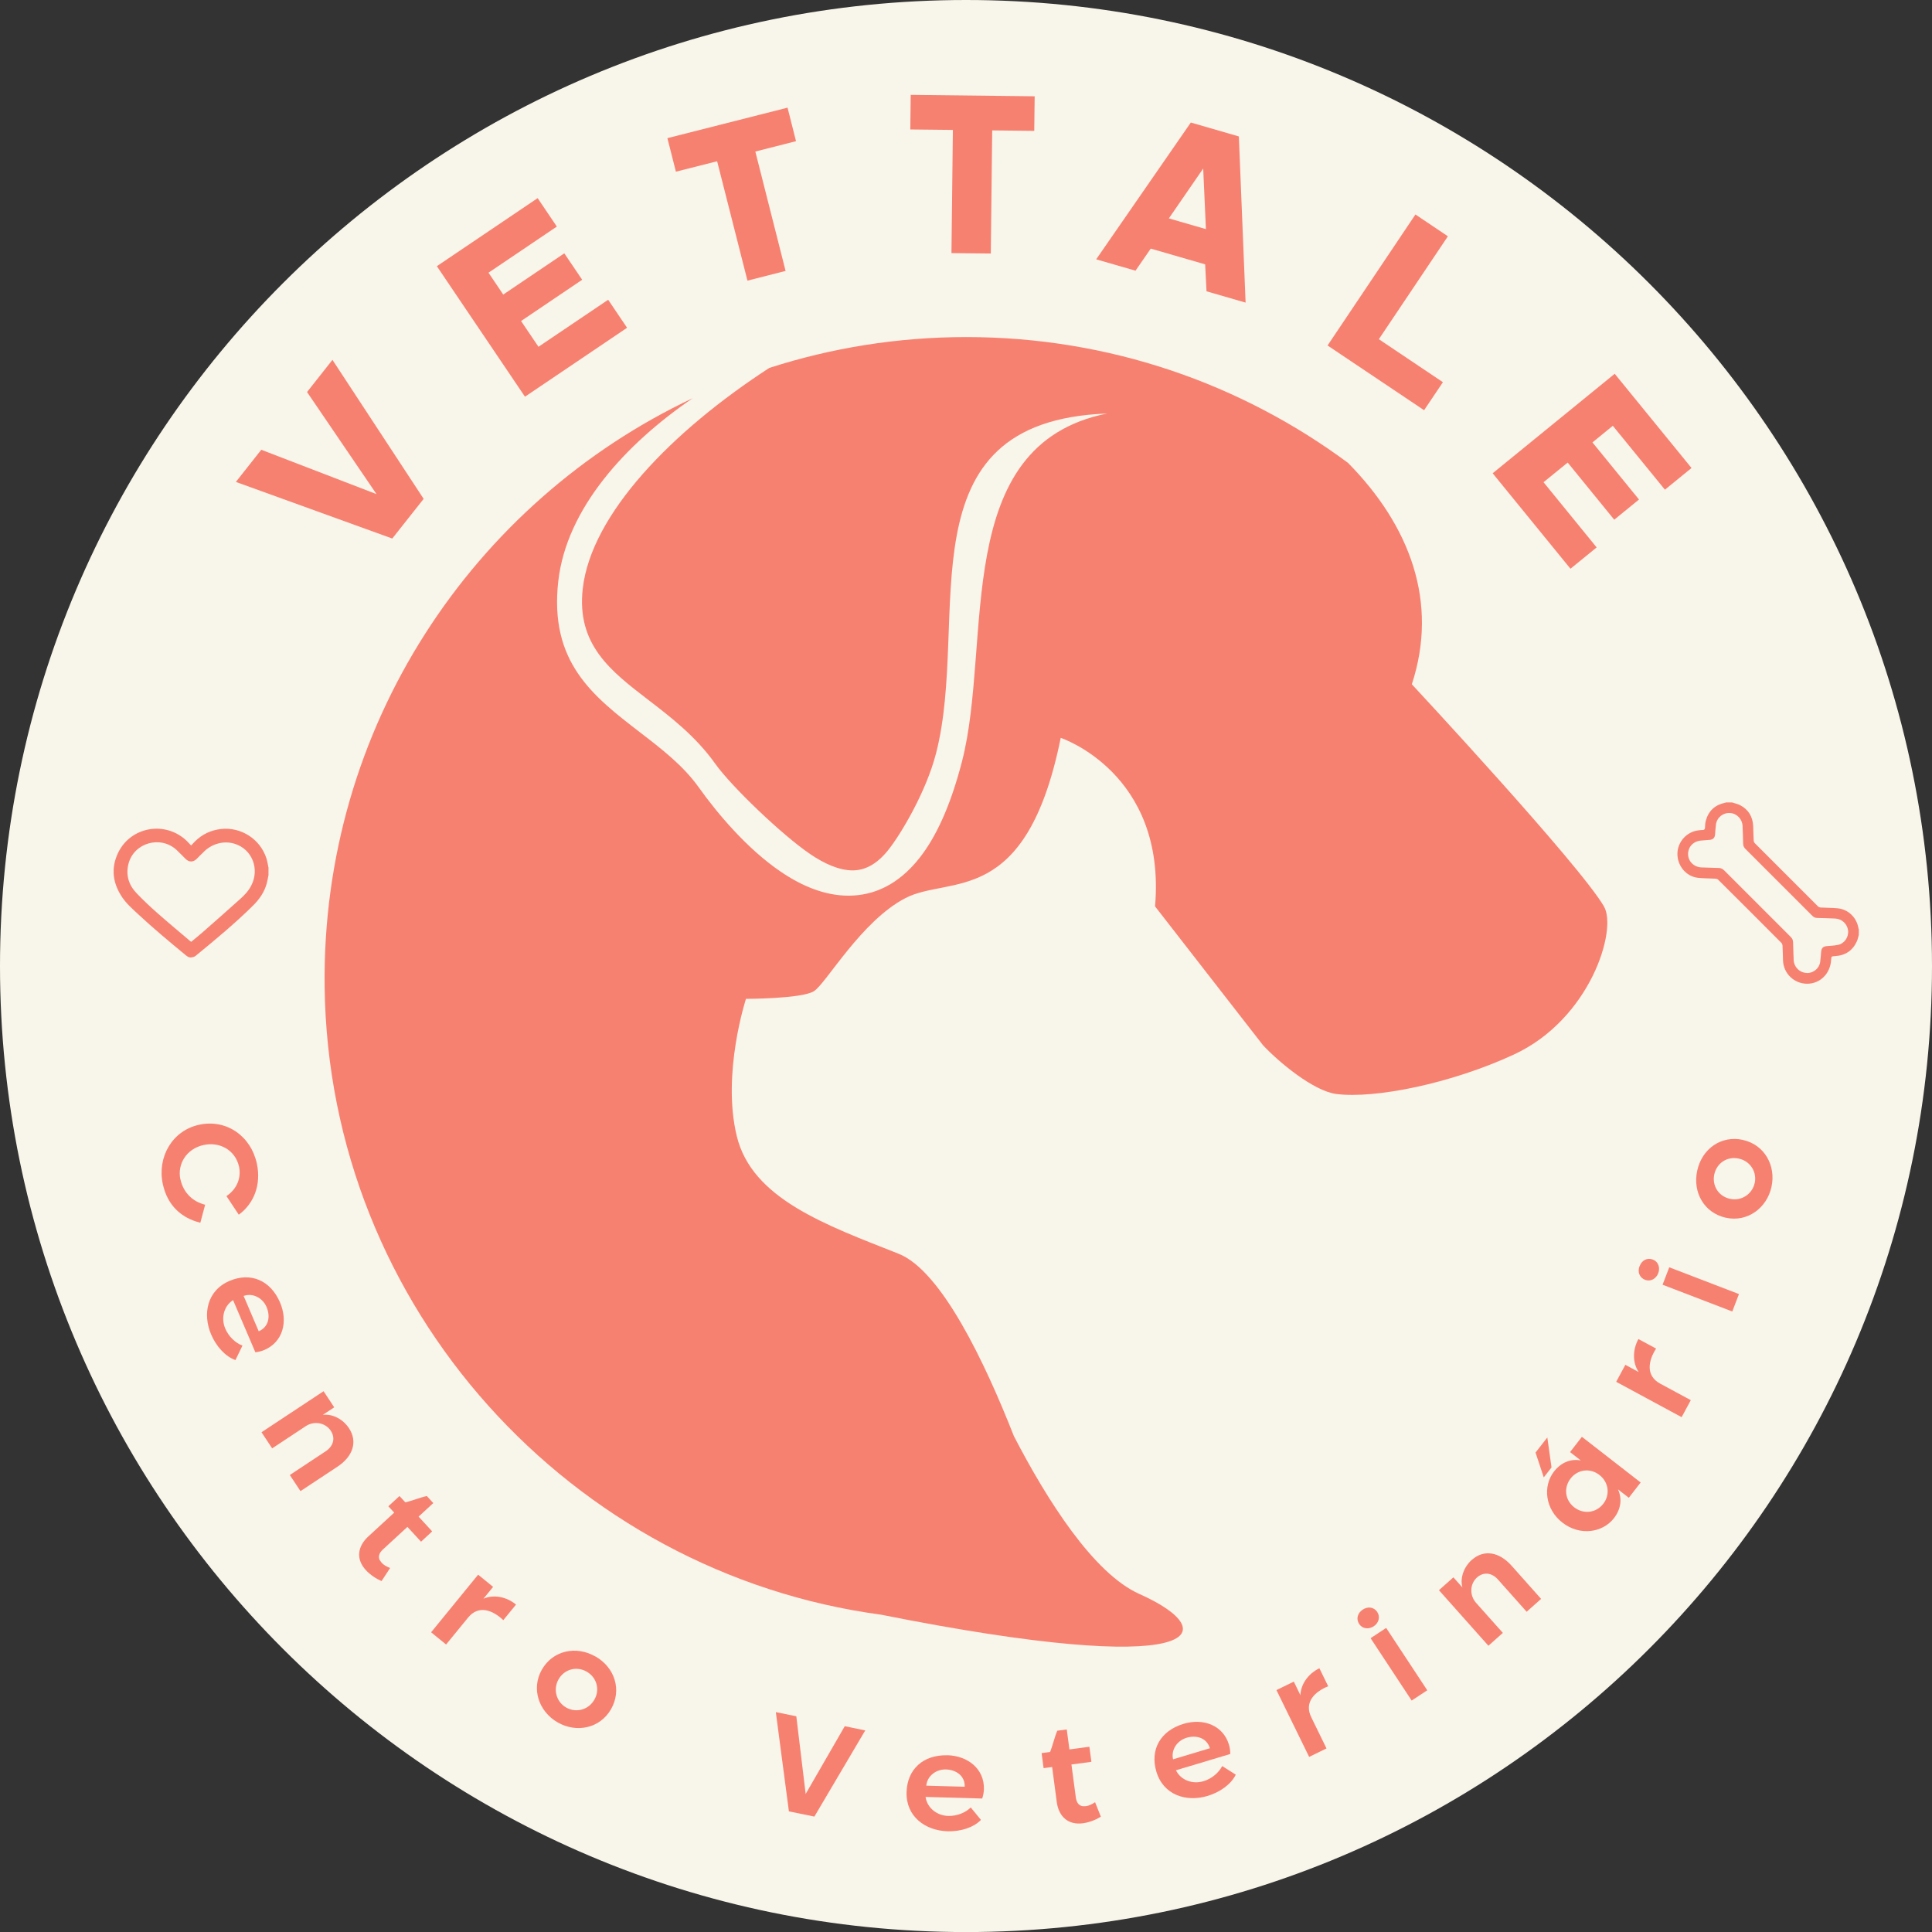<?xml version="1.0" encoding="UTF-8"?>
<svg id="Camada_2" data-name="Camada 2" xmlns="http://www.w3.org/2000/svg" viewBox="0 0 326.25 326.25">
  <rect x="0" y="0" width="326.25" height="326.25" fill="#333333" stroke="none"/>
  <defs>
    <style>
      .cls-1 {
        fill-rule: evenodd;
      }

      .cls-1, .cls-2 {
        fill: #f78170;
      }

      .cls-3 {
        fill: #f8f5ea;
      }
    </style>
  </defs>
  <g id="Camada_1-2" data-name="Camada 1">
    <g>
      <path class="cls-3" d="M163.13,0h0C253.16,0,326.25,73.09,326.25,163.13h0c0,90.03-73.09,163.13-163.13,163.13h0C73.09,326.25,0,253.16,0,163.13H0C0,73.09,73.09,0,163.13,0Z"/>
      <g>
        <path class="cls-1" d="M30.46,199.16c-.55-2.56,1.01-5.18,3.94-5.81,2.64-.57,5.3.79,5.96,3.63.4,1.84-.29,3.78-2.12,5l2.08,3.14c2.58-1.88,3.81-5.09,3.06-8.6-1.01-4.69-5.13-7.58-9.74-6.59-4.56.98-7.12,5.47-6.15,10,.78,3.64,3.14,5.75,6.34,6.55l.81-3.04c-2.15-.53-3.7-2.1-4.17-4.29Z"/>
        <path class="cls-1" d="M39.36,219.55l3.76,8.8c.56-.06,1.06-.19,1.53-.39,3.17-1.36,4-4.84,2.64-8.01-1.61-3.77-4.99-5.16-8.53-3.65-3.82,1.63-4.57,5.62-3.1,9.06.87,2.03,2.41,3.72,4.1,4.31l1.18-2.44c-1.19-.46-2.31-1.5-2.9-2.87-.75-1.76-.25-3.82,1.31-4.81ZM45.01,220.7c.69,1.61.37,3.39-1.32,4.11l-2.55-5.97c1.55-.55,3.21.33,3.87,1.86Z"/>
        <path class="cls-1" d="M54.53,238.91l1.91-1.26-1.8-2.72-10.48,6.93,1.8,2.72,5.67-3.75c1.42-.94,3.35-.6,4.25.81.81,1.27.36,2.6-.85,3.41l-6.09,4.03,1.8,2.72,6.25-4.13c2.65-1.75,3.42-4.26,1.94-6.49-.98-1.48-2.69-2.45-4.4-2.26Z"/>
        <path class="cls-1" d="M70.67,256.12l2.5-2.3-1.09-1.19c-1.02.21-2.63.84-3.63,1.07l-.99-1.07-1.88,1.73.99,1.07-4.38,4.03c-1.82,1.68-2.12,3.82-.41,5.68.75.81,1.73,1.45,2.65,1.85l1.45-2.21c-.54-.19-1.25-.57-1.59-1.1-.55-.63-.3-1.4.33-1.99l4.18-3.85,2.3,2.5,1.88-1.74-2.3-2.5Z"/>
        <path class="cls-1" d="M81.65,269.95l1.62-1.98-2.53-2.06-7.94,9.73,2.53,2.06,3.72-4.55c1.79-2.19,4.18-1.24,5.94.44l2.15-2.63c-1.65-1.35-3.77-1.73-5.48-1Z"/>
        <path class="cls-1" d="M100.55,279.73c-3.27-1.88-7.19-1.02-9.04,2.2-1.85,3.23-.53,7.09,2.65,8.92,3.2,1.84,7.16,1.01,9.02-2.22,1.85-3.23.67-7.01-2.62-8.91ZM100.36,287.03c-.99,1.73-3.1,2.26-4.76,1.31-1.64-.94-2.26-3.04-1.27-4.77.99-1.73,3.07-2.25,4.75-1.28,1.68.97,2.28,3.02,1.28,4.75Z"/>
        <polygon class="cls-1" points="136.05 302.94 134.47 289.82 131.01 289.12 133.22 305.88 137.52 306.76 146.11 292.21 142.65 291.5 136.05 302.94"/>
        <path class="cls-1" d="M159.98,296.41c-4.09-.11-6.78,2.37-6.89,6.22-.12,4.15,3.19,6.5,6.93,6.61,2.21.06,4.38-.63,5.63-1.92l-1.72-2.1c-.91.89-2.33,1.47-3.81,1.43-1.91-.05-3.57-1.37-3.82-3.21l9.56.27c.18-.53.27-1.04.29-1.56.1-3.45-2.73-5.66-6.17-5.75ZM156.42,301.54c.15-1.64,1.64-2.78,3.31-2.74,1.75.05,3.23,1.09,3.18,2.92l-6.49-.18Z"/>
        <path class="cls-1" d="M183.12,305.01c-.83.08-1.32-.56-1.44-1.41l-.75-5.64,3.37-.45-.34-2.54-3.37.45-.45-3.37-1.6.21c-.42.95-.82,2.64-1.21,3.59l-1.44.19.34,2.54,1.44-.19.78,5.9c.33,2.46,1.91,3.93,4.42,3.6,1.1-.15,2.18-.59,3.03-1.11l-.98-2.45c-.47.33-1.18.7-1.81.68Z"/>
        <path class="cls-1" d="M203.21,300.79c-1.83.55-3.82-.18-4.63-1.85l9.17-2.75c0-.56-.07-1.08-.22-1.57-.99-3.3-4.37-4.52-7.67-3.52-3.92,1.18-5.69,4.38-4.59,8.07,1.19,3.98,5.07,5.18,8.66,4.1,2.12-.64,3.97-1.98,4.75-3.59l-2.29-1.45c-.59,1.13-1.75,2.13-3.17,2.56ZM200.37,293.45c1.68-.5,3.41.02,3.94,1.77l-6.22,1.87c-.37-1.6.68-3.16,2.29-3.64Z"/>
        <path class="cls-1" d="M224.29,284.76l-1.49-3.05c-1.91.94-3.15,2.71-3.2,4.56l-1.12-2.3-2.93,1.43,5.52,11.28,2.93-1.43-2.58-5.28c-1.24-2.54.62-4.32,2.88-5.22Z"/>
        <rect class="cls-2" x="234.65" y="274.75" width="3.15" height="12.61" transform="translate(-115.66 176.31) rotate(-33.38)"/>
        <path class="cls-1" d="M232.58,272.22c-.56-.85-1.59-.99-2.46-.41-.88.58-1.16,1.57-.6,2.43.53.81,1.59.95,2.45.39.86-.56,1.14-1.59.61-2.4Z"/>
        <path class="cls-1" d="M248.56,263.39c-1.33,1.18-2.05,3.01-1.61,4.68l-1.52-1.71-2.44,2.17,8.35,9.38,2.44-2.17-4.52-5.07c-1.13-1.27-1.07-3.23.19-4.32,1.14-.98,2.52-.73,3.49.36l4.86,5.46,2.44-2.17-4.98-5.6c-2.12-2.38-4.71-2.77-6.7-1Z"/>
        <polygon class="cls-1" points="261.29 242.74 259.3 245.29 260.69 249.48 262 247.8 261.29 242.74"/>
        <path class="cls-1" d="M265.13,245.21l1.81,1.41c-1.63-.31-3.29.28-4.53,1.88-1.9,2.45-1.51,6.34,1.43,8.62,2.96,2.3,6.8,1.7,8.7-.75,1.24-1.6,1.38-3.36.68-4.87l1.83,1.42,2-2.58-9.92-7.71-2,2.58ZM270.09,249.07c1.57,1.22,1.84,3.34.65,4.87-1.21,1.55-3.32,1.82-4.9.6-1.58-1.22-1.82-3.33-.61-4.88,1.19-1.53,3.29-1.81,4.86-.59Z"/>
        <path class="cls-1" d="M279.66,227.73l-2.99-1.61c-1.01,1.87-.99,4.03.05,5.57l-2.25-1.22-1.55,2.87,11.05,5.97,1.55-2.87-5.17-2.79c-2.49-1.35-2.01-3.88-.69-5.92Z"/>
        <path class="cls-1" d="M276.87,213.8c-.38.98-.03,1.95.93,2.32.91.35,1.85-.16,2.22-1.11.37-.96,0-1.96-.9-2.31-.96-.37-1.87.12-2.24,1.1Z"/>
        <rect class="cls-2" x="285.64" y="211.46" width="3.15" height="12.61" transform="translate(-19.06 407.78) rotate(-68.99)"/>
        <path class="cls-1" d="M294.32,192.49c-3.63-.8-6.89,1.46-7.71,5.17-.82,3.69,1.17,7.16,4.81,7.97s6.93-1.61,7.72-5.19c.8-3.6-1.18-7.14-4.81-7.94ZM296.3,199.8c-.41,1.84-2.23,3.07-4.17,2.64-1.95-.43-3.06-2.25-2.64-4.15.42-1.9,2.2-3.08,4.15-2.64,1.95.43,3.08,2.28,2.67,4.15Z"/>
        <polygon class="cls-1" points="71.54 84.24 56.14 60.77 51.85 66.2 63.58 83.44 44.12 75.95 39.83 81.38 66.24 90.94 71.54 84.24"/>
        <polygon class="cls-1" points="105.89 55.35 102.7 50.62 90.93 58.56 87.99 54.21 98.31 47.24 95.29 42.78 84.98 49.74 82.49 46.05 94.03 38.26 90.79 33.46 73.77 44.95 88.65 66.99 105.89 55.35"/>
        <polygon class="cls-1" points="121.1 27.23 126.22 47.39 132.66 45.75 127.55 25.59 134.42 23.84 132.99 18.18 112.7 23.33 114.14 28.99 121.1 27.23"/>
        <polygon class="cls-1" points="160.67 42.74 167.31 42.81 167.55 22.02 174.65 22.1 174.72 16.26 153.79 16.02 153.72 21.86 160.91 21.94 160.67 42.74"/>
        <path class="cls-1" d="M194.32,41.98l9.19,2.66.23,4.55,6.6,1.91-1.14-28.06-8.11-2.35-15.98,23.1,6.64,1.92,2.58-3.74ZM203.18,28.46l.46,10.23-6.26-1.81,5.8-8.42Z"/>
        <polygon class="cls-1" points="243.66 64.54 232.84 57.28 244.5 39.9 239.02 36.22 224.18 58.34 240.48 69.27 243.66 64.54"/>
        <polygon class="cls-1" points="269.62 92.44 260.65 81.43 264.73 78.11 272.59 87.76 276.77 84.35 268.91 74.71 272.35 71.9 281.15 82.69 285.64 79.03 272.67 63.12 252.06 79.92 265.2 96.04 269.62 92.44"/>
        <path class="cls-1" d="M270.87,153.09c-4.06-7.03-32.46-37.54-32.46-37.54,4.54-13.84-.29-26.74-10.77-37.38-18.01-13.35-40.31-21.25-64.45-21.25-11.61,0-22.79,1.83-33.28,5.21-16.4,10.65-30.06,24.67-31.5,37.25-1.08,9.46,4.71,13.92,10.94,18.71,4,3.07,8.15,6.27,11.43,10.88,2.75,3.86,11.28,12.03,16.05,15.27,2.44,1.65,4.92,2.75,7.19,2.74,2-.01,4.04-1,5.98-3.45,2.18-2.74,6.4-9.85,8.07-16.33,5.87-22.82-6.2-56.08,28.88-57.37-26.55,5.3-19.31,38.57-24.49,58.71-1.95,7.58-4.43,12.88-7.24,16.41-3.56,4.47-7.65,6.28-11.89,6.3-3.98.02-7.89-1.6-11.49-4.05-5.69-3.86-10.72-9.86-13.83-14.22-2.63-3.7-6.32-6.53-9.87-9.26-8-6.16-15.43-11.87-13.86-25.62,1.4-12.22,11.32-23.09,22.7-30.86-37.13,17.52-62.71,55.52-62.16,99.42.67,54.22,41.69,98.98,93.98,106.01h0c54.58,10.88,58.19,3,43.62-3.49-7.78-3.47-15.61-15.87-21.21-26.67-4.88-12.42-12.24-27.93-19.46-30.79-12.38-4.9-24.75-9.28-27.33-19.85s1.55-23.2,1.55-23.2c0,0,9.41,0,11.47-1.29,2.06-1.29,7.99-11.86,15.47-15.73,7.48-3.87,20.37,1.8,26.21-27.05,0,0,17.85,5.89,15.93,28.46l18.22,23.43c2.65,2.85,8.54,7.76,12.4,8.25,6.48.82,19.25-1.71,29.94-6.65,12.92-5.97,17.53-21.06,15.25-25.01Z"/>
        <path class="cls-2" d="M45.35,147.72c-.1.48-.17.97-.3,1.44-.4,1.49-1.25,2.7-2.33,3.77-3.06,3.03-6.38,5.77-9.71,8.5-.18.15-.46.21-.7.25-.45.06-.76-.23-1.08-.49-2.69-2.22-5.37-4.45-7.92-6.83-.95-.89-1.94-1.75-2.67-2.83-1.59-2.36-1.95-4.88-.71-7.49,2.15-4.51,8.09-5.49,11.67-1.98.22.22.43.45.67.71,0,0,0,0,.01,0,.23-.25.42-.46.62-.66,1.23-1.22,2.71-1.93,4.44-2.12,3.38-.37,6.61,1.71,7.65,4.96.16.51.24,1.05.35,1.57,0,.41,0,.8,0,1.21ZM33.93,157.68c2.22-1.95,4.43-3.89,6.63-5.87.73-.65,1.4-1.36,1.86-2.25,1.47-2.83.15-6.17-2.81-7.08-1.79-.55-3.72-.03-5.08,1.25-.46.43-.89.89-1.34,1.33-.56.55-1.27.55-1.83,0-.5-.5-.99-1.01-1.5-1.49-2.71-2.56-7.26-1.28-8.17,2.32-.47,1.87.04,3.54,1.35,4.92,1.12,1.18,2.32,2.3,3.54,3.38,1.81,1.6,3.67,3.14,5.51,4.71.06.05.12.09.19.14,0,0,0,0,.01,0,.55-.46,1.11-.9,1.64-1.37Z"/>
        <path class="cls-2" d="M292.47,135.5c.47.16.97.25,1.4.48,1.39.73,2.1,1.93,2.18,3.49.04.82.04,1.63.09,2.45,0,.17.09.37.21.49,3.54,3.55,7.08,7.09,10.63,10.63.12.12.32.2.49.21.97.06,1.96.04,2.92.14,1.77.2,3.16,1.6,3.44,3.36,0,.06.04.11.06.16v.96c-.09.32-.15.66-.28.97-.69,1.64-1.94,2.5-3.71,2.61-.65.04-.65.04-.69.7-.14,2.27-1.86,3.96-4.02,3.97-2.23.01-4.04-1.74-4.1-3.98-.02-.82-.04-1.63-.08-2.45,0-.17-.09-.37-.21-.49-3.54-3.55-7.08-7.1-10.64-10.63-.11-.11-.29-.18-.44-.19-1-.06-2.02-.04-3.01-.15-1.99-.23-3.48-2.04-3.45-4.09.03-1.98,1.58-3.7,3.55-3.92.23-.03.46-.06.68-.06.32.01.42-.13.43-.44.01-.39.04-.78.14-1.15.46-1.66,1.56-2.66,3.25-3.01.07-.01.13-.04.2-.06h.96ZM305.14,164.32c1.11,0,2.08-.8,2.23-1.9.08-.57.11-1.15.16-1.72.06-.6.32-.87.92-.93.64-.06,1.3-.08,1.93-.21,1.09-.23,1.82-1.32,1.7-2.42-.12-1.11-1.05-1.98-2.17-2.03-1.02-.04-2.03-.08-3.05-.1-.33,0-.59-.13-.82-.36-3.77-3.77-7.54-7.54-11.31-11.31-.24-.24-.36-.51-.37-.85-.02-1.01-.06-2.01-.1-3.02-.05-1.16-.97-2.11-2.1-2.18-1.19-.08-2.22.74-2.39,1.92-.08.58-.11,1.17-.16,1.75-.05.52-.34.81-.86.86-.5.05-.99.09-1.49.12-1.32.1-2.24,1.09-2.2,2.36.04,1.21,1.04,2.15,2.32,2.18.95.03,1.89.07,2.84.09.37,0,.66.14.93.4,3.75,3.75,7.5,7.5,11.25,11.25.25.25.38.52.39.87.02,1,.07,1.99.1,2.99.04,1.23,1.04,2.21,2.26,2.22Z"/>
      </g>
    </g>
  </g>
</svg>